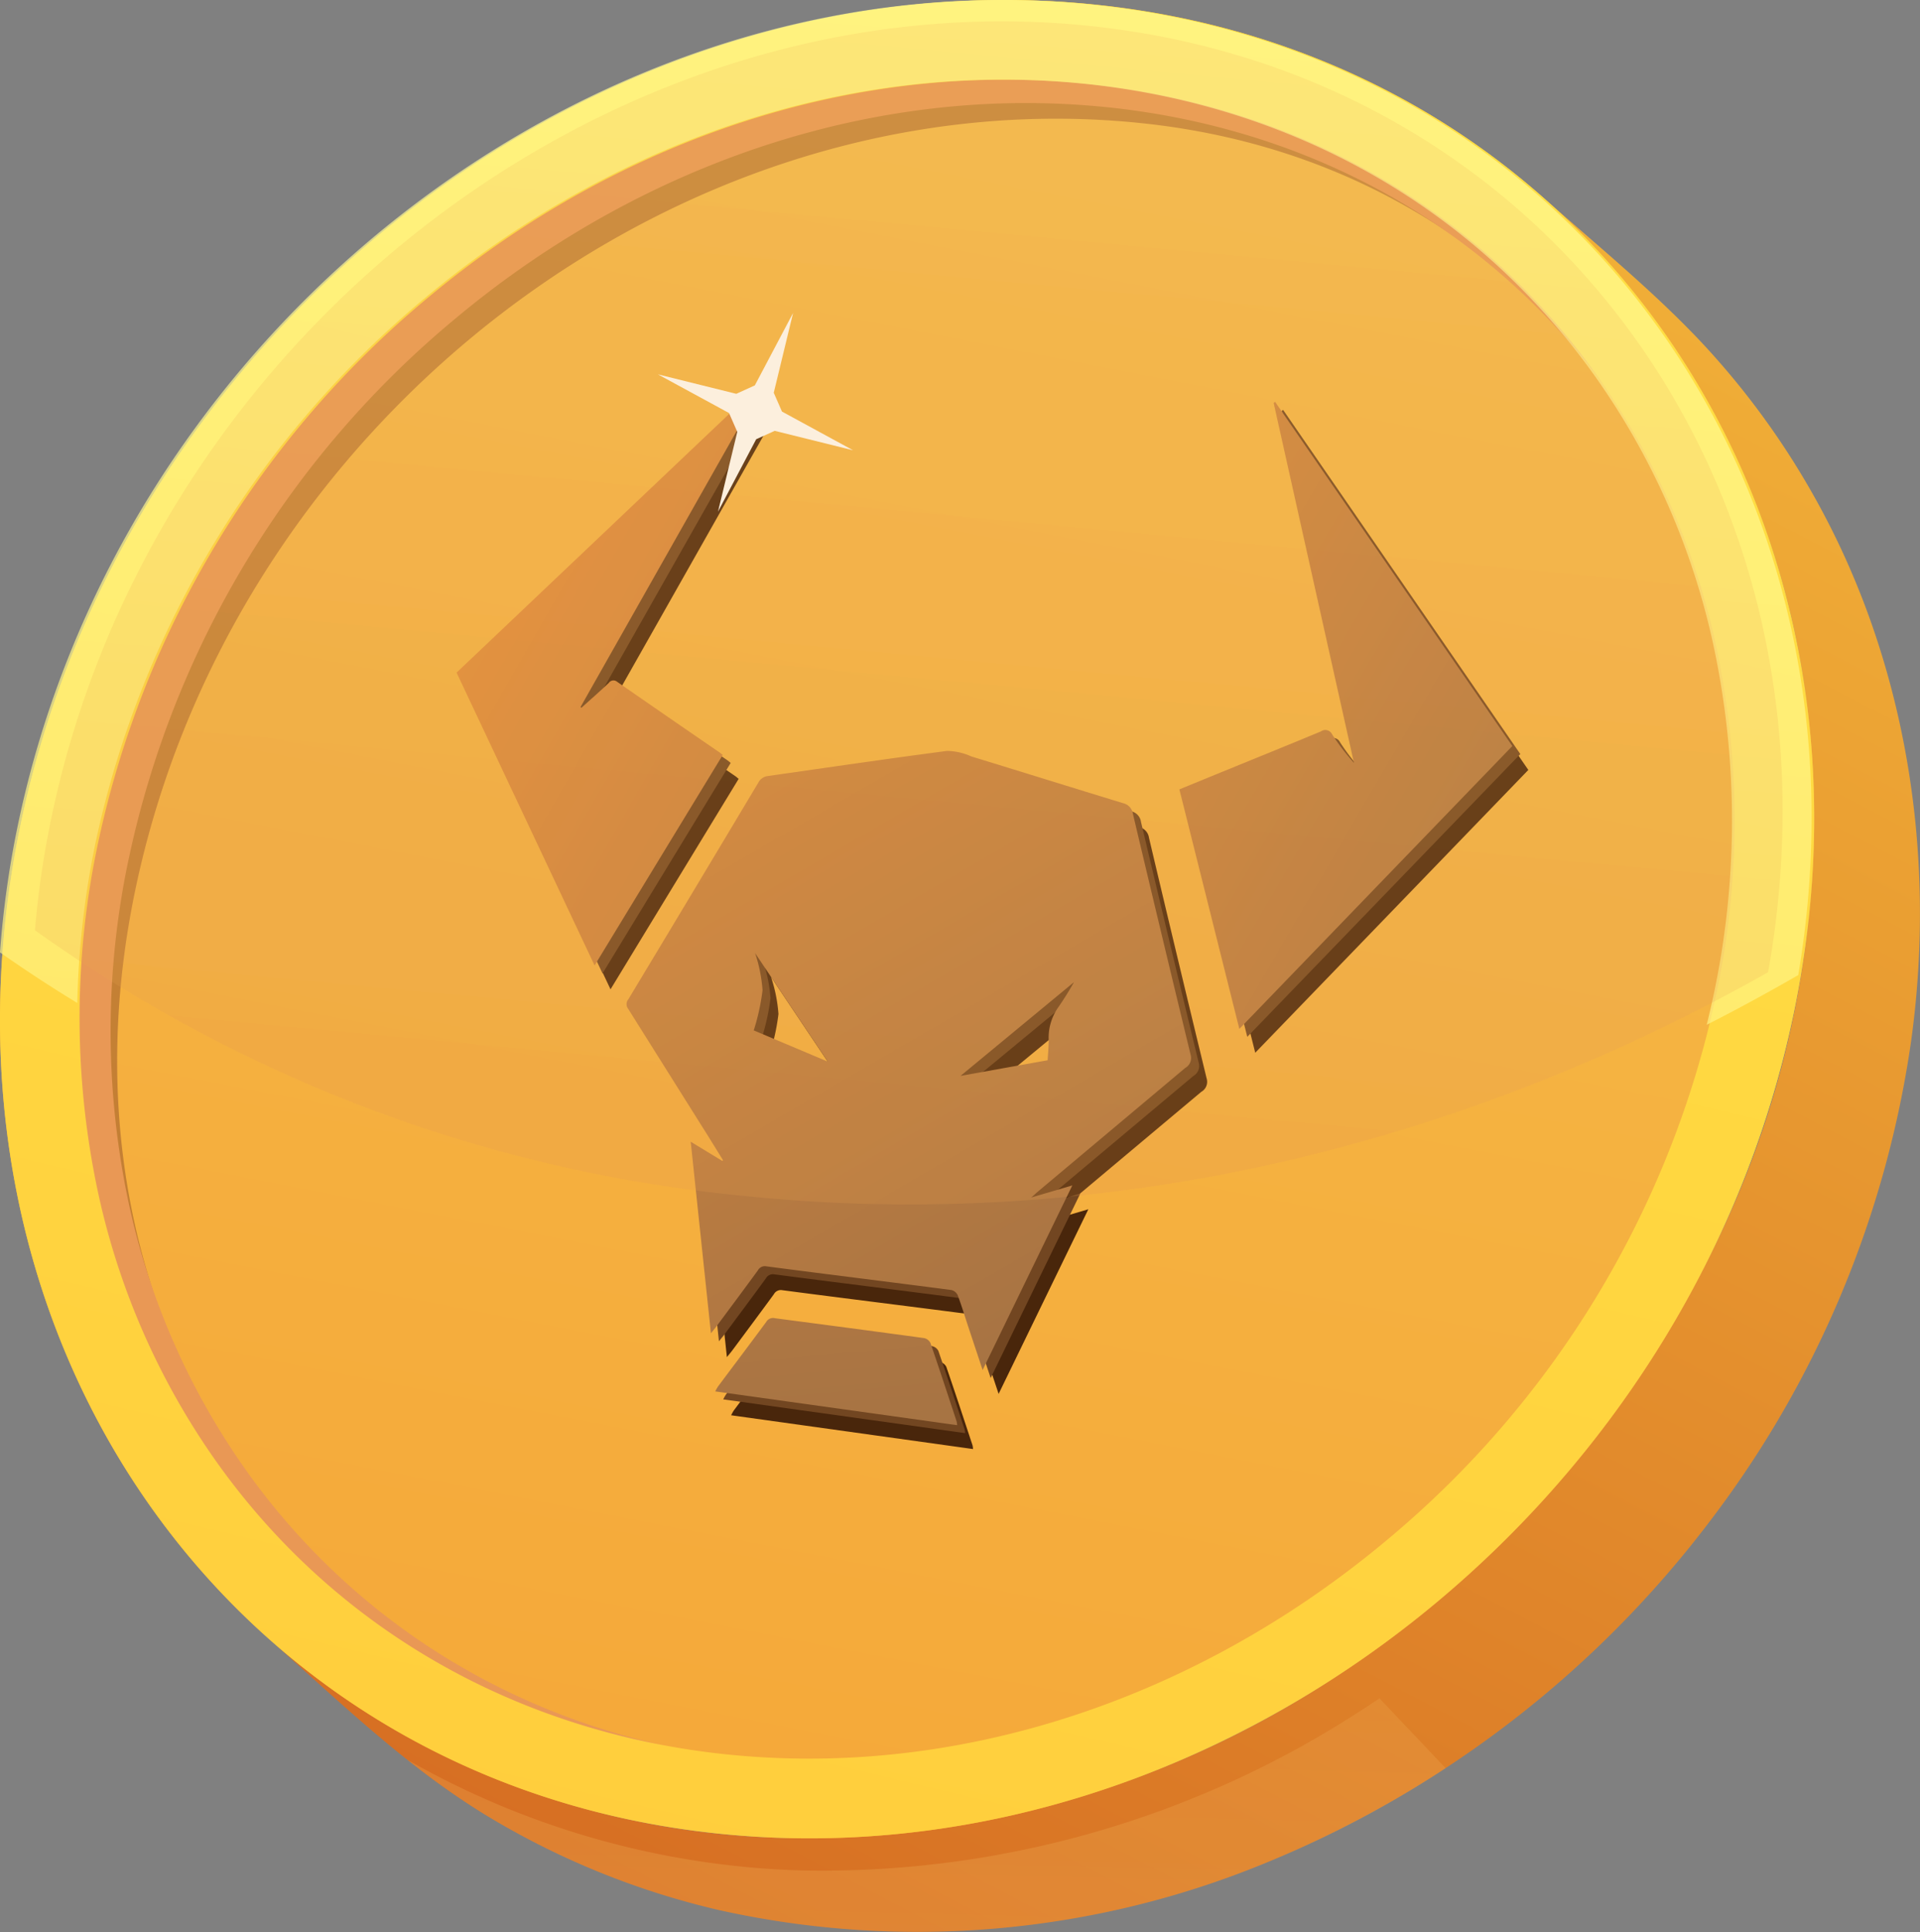 <svg id="Group_9320" data-name="Group 9320" xmlns="http://www.w3.org/2000/svg" xmlns:xlink="http://www.w3.org/1999/xlink" width="157.947" height="158.914" viewBox="0 0 157.947 158.914">
  <rect x="0" y="0" width="157.947" height="158.914" fill="#808080" stroke="none"/>
  <defs>
    <linearGradient id="linear-gradient" x1="1.108" y1="-0.523" x2="0.138" y2="1.403" gradientUnits="objectBoundingBox">
      <stop offset="0" stop-color="#ffc649"/>
      <stop offset="0" stop-color="#ffc748"/>
      <stop offset="0" stop-color="#ffce44"/>
      <stop offset="0" stop-color="#ffd243"/>
      <stop offset="1" stop-color="#cd571b"/>
    </linearGradient>
    <linearGradient id="linear-gradient-2" x1="0.72" y1="-1.755" x2="0.322" y2="1.932" gradientUnits="objectBoundingBox">
      <stop offset="0" stop-color="#e08c3c" stop-opacity="0.502"/>
      <stop offset="1" stop-color="#ffd06f" stop-opacity="0.502"/>
    </linearGradient>
    <linearGradient id="linear-gradient-3" x1="0.225" y1="1.86" x2="0.831" y2="-1.137" gradientUnits="objectBoundingBox">
      <stop offset="0" stop-color="#f5942a"/>
      <stop offset="1" stop-color="#f5d85d"/>
    </linearGradient>
    <linearGradient id="linear-gradient-4" x1="0.345" y1="1.889" x2="0.756" y2="-1.155" gradientUnits="objectBoundingBox">
      <stop offset="0" stop-color="#e08c3c"/>
      <stop offset="1" stop-color="#ffd06f"/>
    </linearGradient>
    <linearGradient id="linear-gradient-5" x1="-0.015" y1="-0.498" x2="0.917" y2="1.265" gradientUnits="objectBoundingBox">
      <stop offset="0" stop-color="#e08c3c"/>
      <stop offset="1" stop-color="#9a6e45"/>
    </linearGradient>
    <linearGradient id="linear-gradient-6" x1="-0.362" y1="-0.274" x2="1.219" y2="1.467" xlink:href="#linear-gradient-5"/>
    <linearGradient id="linear-gradient-7" x1="0.392" y1="0.137" x2="2.106" y2="2.009" xlink:href="#linear-gradient-5"/>
    <linearGradient id="linear-gradient-8" x1="-1.21" y1="-7.284" x2="0.965" y2="2.895" xlink:href="#linear-gradient-5"/>
    <linearGradient id="linear-gradient-9" x1="0.698" y1="-0.272" x2="0.18" y2="1.746" gradientUnits="objectBoundingBox">
      <stop offset="0.199" stop-color="#ffde43"/>
      <stop offset="0.565" stop-color="#ffd13e"/>
      <stop offset="1" stop-color="#ffbd37"/>
    </linearGradient>
    <linearGradient id="linear-gradient-10" x1="0.672" y1="-0.316" x2="0.334" y2="2.042" gradientUnits="objectBoundingBox">
      <stop offset="0.018" stop-color="#ffffa0"/>
      <stop offset="0.976" stop-color="#ffeb6a"/>
    </linearGradient>
  </defs>
  <g id="Group_3598" data-name="Group 3598">
    <g id="Group_3597" data-name="Group 3597">
      <g id="Group_3596" data-name="Group 3596">
        <path id="Path_21418" data-name="Path 21418" d="M2301.3,4069.461c2.165-15.5-.418-31.7-8.25-45.343a65.041,65.041,0,0,0-9.07-12.267c-3.967-4.2-8.495-7.885-12.812-11.714a66.988,66.988,0,0,1,21.5,41.126,79.634,79.634,0,0,1-8.284,46.524,88.926,88.926,0,0,1-31.4,34.533,79.751,79.751,0,0,1-44.6,12.608,66.844,66.844,0,0,1-39.656-14.23q-1.265-1.012-2.477-2.088c5.688,5.046,11.186,10.4,17.7,14.386a65.424,65.424,0,0,0,19.372,7.894,75.233,75.233,0,0,0,45.429-4.122,87.388,87.388,0,0,0,36.122-28.035A84.947,84.947,0,0,0,2301.3,4069.461Z" transform="translate(-2144.092 -3983.781)" fill="url(#linear-gradient)"/>
        <path id="Path_21419" data-name="Path 21419" d="M2241.466,4057.758a85.2,85.2,0,0,0,14.256-7.567l-5.439-5.747c-.657.439-1.314.876-1.981,1.3a81.324,81.324,0,0,1-45.5,12.859,69.459,69.459,0,0,1-32.462-9.087,64.7,64.7,0,0,0,6.321,4.472,65.453,65.453,0,0,0,19.371,7.894A75.235,75.235,0,0,0,2241.466,4057.758Z" transform="translate(-2136.8 -3904.77)" opacity="0.5" fill="url(#linear-gradient-2)" style="mix-blend-mode: screen;isolation: isolate"/>
        <g id="Group_3592" data-name="Group 3592">
          <path id="Path_21420" data-name="Path 21420" d="M2248.531,3994.657c40.293,4.236,65.961,41.331,57.335,82.866s-48.276,71.768-88.569,67.531-65.961-41.338-57.336-82.866S2208.242,3990.423,2248.531,3994.657Z" transform="translate(-2158.292 -3994.261)" fill="url(#linear-gradient-3)"/>
        </g>
        <path id="Path_21421" data-name="Path 21421" d="M2246.15,3995.274c-38.885-4.086-77.158,25.091-85.483,65.179a77.091,77.091,0,0,0-1.341,9.19,120.2,120.2,0,0,0,58.124,21.829c29.539,3.106,58.88-3.938,84.453-18.378C2308.913,4033.889,2284.339,3999.287,2246.15,3995.274Z" transform="translate(-2156.452 -3993.136)" opacity="0.2" fill="url(#linear-gradient-4)" style="mix-blend-mode: screen;isolation: isolate"/>
        <g id="Group_3593" data-name="Group 3593" transform="translate(38.87 33.399)">
          <path id="Path_360" data-name="Path 360" d="M2210.558,4053.9l3.4-1c-2.519,5.179-4.935,10.153-7.379,15.183l-1.149-3.452c-.295-.9-.573-1.817-.9-2.688a.762.762,0,0,0-.526-.439c-5.138-.671-10.215-1.291-15.228-1.951a.648.648,0,0,0-.685.331c-1.144,1.564-2.3,3.115-3.437,4.644-.111.147-.233.286-.429.53l-1.664-15.753,2.605,1.581.061-.059c-.576-.93-1.152-1.87-1.734-2.785l-6.069-9.67a.614.614,0,0,1,.016-.779q5.253-8.717,10.683-17.8a1.022,1.022,0,0,1,.791-.565c4.846-.685,9.762-1.411,14.74-2.062a4.926,4.926,0,0,1,1.985.448c4.13,1.264,8.288,2.563,12.489,3.847a1.048,1.048,0,0,1,.82.882q2.364,10,4.751,19.828a.942.942,0,0,1-.448,1.069q-6.228,5.222-12.257,10.284a5.544,5.544,0,0,1-.426.379Zm3.523-17.708-9.324,7.7,7.167-1.283c.031-.56.079-1.061.087-1.556a4.363,4.363,0,0,1,.734-2.72c.473-.685.919-1.395,1.333-2.123Zm-20.248,6.527-5.978-8.923a12.355,12.355,0,0,1,.612,3.045,18.343,18.343,0,0,1-.721,3.31Z" transform="translate(-2163.298 -3986.843)" fill="#49260b"/>
          <path id="Path_361" data-name="Path 361" d="M2198.553,4058.408c-1.648-6.571-3.273-13.072-4.932-19.7,1.347-.555,2.647-1.089,3.955-1.62,2.541-1.041,5.11-2.073,7.685-3.147a.62.62,0,0,1,.924.236,18.49,18.49,0,0,0,1.8,2.349l-6.6-29.595.117-.091,19.517,28.309Z" transform="translate(-2134.162 -4005.225)" fill="#49260b"/>
          <path id="Path_362" data-name="Path 362" d="M2197.524,4006.347l-15.068,26.625.069.066c.751-.68,1.509-1.342,2.254-2.048a.461.461,0,0,1,.676-.1q4.2,2.909,8.447,5.822c.07.05.137.111.251.206-3.582,5.875-7.075,11.612-10.541,17.31l-11.355-24.084,25.172-23.883Z" transform="translate(-2172.258 -4006.261)" fill="#49260b"/>
          <path id="Path_363" data-name="Path 363" d="M2199.8,4042.729l-19.9-2.778a3.456,3.456,0,0,1,.222-.4c1.317-1.763,2.65-3.524,3.976-5.319a.64.64,0,0,1,.7-.3c4.033.532,8.129,1.069,12.249,1.631a.764.764,0,0,1,.551.4c.741,2.148,1.448,4.309,2.16,6.46A2.178,2.178,0,0,1,2199.8,4042.729Z" transform="translate(-2158.623 -3956.953)" fill="#49260b"/>
        </g>
        <path id="Path_21422" data-name="Path 21422" d="M2222.758,4140.744c-35.916-3.773-62.1-35.08-54.029-73.924s45.159-67.128,82.842-63.164c31.634,3.323,50.146,29.993,51.555,59.457,1.567-35.054-22.042-64.372-57.066-68.055-39.016-4.1-77.423,25.178-85.776,65.4s16.51,76.153,55.527,80.253a69.99,69.99,0,0,0,10.577.306C2225.178,4140.961,2223.968,4140.872,2222.758,4140.744Z" transform="translate(-2157.621 -3993.522)" fill="#94512a" opacity="0.5" style="mix-blend-mode: multiply;isolation: isolate"/>
        <path id="Path_21423" data-name="Path 21423" d="M2241.014,4001.457a66.078,66.078,0,0,1,6.8.357c16.811,1.767,31.373,10.006,41,23.2a59.543,59.543,0,0,1,10.218,23.249,68.059,68.059,0,0,1-.173,27.758,79.1,79.1,0,0,1-26.925,44.368c-13.666,11.386-30.3,17.657-46.851,17.657a65.441,65.441,0,0,1-6.811-.356c-16.805-1.768-31.365-10.006-41-23.2a59.613,59.613,0,0,1-10.22-23.252,68.045,68.045,0,0,1,.173-27.755,79.079,79.079,0,0,1,26.927-44.369c13.664-11.383,30.3-17.654,46.854-17.657h0m-.005-6.479c-37.162,0-72.125,28.685-80.122,67.188-8.531,41.078,16.864,74.483,56.715,78.673a72.143,72.143,0,0,0,7.487.389c37.167,0,69.12-27.537,77.117-66.036,8.531-41.083-13.853-75.636-53.709-79.824a71.927,71.927,0,0,0-7.487-.39Z" transform="translate(-2156.608 -3992.982)" fill="#e99855"/>
        <g id="Group_3594" data-name="Group 3594" transform="translate(38.215 32.089)">
          <path id="Path_360-2" data-name="Path 360" d="M2210.323,4053.432l3.4-1c-2.522,5.183-4.937,10.157-7.378,15.184l-1.15-3.451c-.294-.9-.573-1.818-.9-2.687a.764.764,0,0,0-.526-.442c-5.138-.671-10.215-1.292-15.227-1.948a.654.654,0,0,0-.688.331c-1.141,1.564-2.3,3.115-3.434,4.64-.111.147-.234.287-.429.534l-1.665-15.756,2.605,1.584.059-.061c-.577-.928-1.149-1.871-1.732-2.786l-6.069-9.667a.619.619,0,0,1,.014-.78q5.251-8.72,10.685-17.8a1.019,1.019,0,0,1,.79-.562c4.847-.687,9.762-1.414,14.741-2.062a4.876,4.876,0,0,1,1.984.445c4.131,1.264,8.286,2.563,12.486,3.85a1.04,1.04,0,0,1,.821.88q2.367,10,4.753,19.827a.943.943,0,0,1-.448,1.069l-12.258,10.284c-.136.133-.278.262-.426.382Zm3.523-17.708-9.324,7.7,7.167-1.283c.031-.562.078-1.063.086-1.559a4.365,4.365,0,0,1,.732-2.717q.713-1.031,1.336-2.123Zm-20.249,6.526-5.978-8.923a12.35,12.35,0,0,1,.612,3.042,18.2,18.2,0,0,1-.724,3.313Z" transform="translate(-2163.063 -3986.37)" fill="#724621"/>
          <path id="Path_361-2" data-name="Path 361" d="M2198.318,4057.938c-1.648-6.574-3.273-13.076-4.932-19.7,1.348-.552,2.647-1.088,3.955-1.617,2.541-1.041,5.108-2.076,7.685-3.151a.621.621,0,0,1,.923.24,18.621,18.621,0,0,0,1.8,2.346l-6.6-29.595.117-.089,19.514,28.307Z" transform="translate(-2133.927 -4004.752)" fill="#724621"/>
          <path id="Path_362-2" data-name="Path 362" d="M2197.29,4005.876l-15.069,26.625.069.066c.749-.679,1.509-1.339,2.255-2.045a.461.461,0,0,1,.676-.1q4.2,2.911,8.448,5.823c.069.05.134.108.25.2-3.582,5.878-7.075,11.614-10.543,17.312l-11.353-24.085,25.172-23.884Z" transform="translate(-2172.023 -4005.79)" fill="#724621"/>
          <path id="Path_363-2" data-name="Path 363" d="M2199.571,4042.259l-19.9-2.777a3.458,3.458,0,0,1,.225-.4c1.316-1.763,2.649-3.527,3.972-5.322a.64.64,0,0,1,.7-.295c4.033.529,8.127,1.069,12.25,1.631a.761.761,0,0,1,.551.4c.74,2.148,1.448,4.312,2.16,6.463A2.173,2.173,0,0,1,2199.571,4042.259Z" transform="translate(-2158.39 -3956.482)" fill="#724621"/>
        </g>
        <g id="Group_3595" data-name="Group 3595" transform="translate(37.559 31.434)">
          <path id="Path_360-3" data-name="Path 360" d="M2210.089,4053.194l3.393-1c-2.52,5.182-4.935,10.156-7.379,15.183l-1.146-3.451c-.3-.9-.573-1.817-.9-2.688a.764.764,0,0,0-.529-.44c-5.135-.671-10.215-1.291-15.225-1.948a.645.645,0,0,0-.688.332c-1.141,1.562-2.3,3.114-3.434,4.64-.111.147-.233.287-.429.533l-1.664-15.755,2.6,1.58.059-.058c-.577-.928-1.15-1.87-1.732-2.786l-6.073-9.666a.623.623,0,0,1,.016-.783q5.253-8.717,10.682-17.8a1.024,1.024,0,0,1,.794-.562c4.846-.687,9.758-1.413,14.74-2.065a4.934,4.934,0,0,1,1.985.449c4.128,1.264,8.286,2.563,12.486,3.846a1.05,1.05,0,0,1,.822.883q2.366,10,4.75,19.828a.938.938,0,0,1-.449,1.068q-6.228,5.228-12.257,10.284a5,5,0,0,1-.422.379Zm3.52-17.708-9.321,7.7,7.164-1.285c.033-.561.081-1.062.089-1.557a4.355,4.355,0,0,1,.731-2.719q.714-1.027,1.333-2.121Zm-20.245,6.527-5.978-8.923a12.528,12.528,0,0,1,.612,3.045,18.093,18.093,0,0,1-.724,3.31Z" transform="translate(-2162.827 -3986.136)" fill="url(#linear-gradient-5)"/>
          <path id="Path_361-3" data-name="Path 361" d="M2198.084,4057.706c-1.648-6.574-3.273-13.076-4.933-19.7,1.348-.551,2.648-1.088,3.953-1.617,2.544-1.04,5.11-2.075,7.688-3.15a.619.619,0,0,1,.921.237,18.56,18.56,0,0,0,1.8,2.349l-6.607-29.6.12-.091,19.514,28.309Z" transform="translate(-2133.689 -4004.519)" fill="url(#linear-gradient-6)"/>
          <path id="Path_362-3" data-name="Path 362" d="M2197.053,4005.641l-15.066,26.626.07.066c.749-.68,1.509-1.339,2.254-2.046a.462.462,0,0,1,.676-.1q4.2,2.915,8.447,5.826c.07.047.134.107.249.2-3.58,5.875-7.073,11.614-10.541,17.312l-11.355-24.086,25.175-23.884Z" transform="translate(-2171.787 -4005.555)" fill="url(#linear-gradient-7)"/>
          <path id="Path_363-3" data-name="Path 363" d="M2199.333,4042.025l-19.9-2.778a3.439,3.439,0,0,1,.225-.4c1.314-1.765,2.65-3.526,3.972-5.321a.637.637,0,0,1,.7-.3c4.036.53,8.13,1.069,12.25,1.632a.753.753,0,0,1,.553.4c.738,2.148,1.448,4.311,2.157,6.459A1.851,1.851,0,0,1,2199.333,4042.025Z" transform="translate(-2158.152 -3956.247)" fill="url(#linear-gradient-8)"/>
        </g>
        <path id="Path_21424" data-name="Path 21424" d="M2240.966,4000.813a66.807,66.807,0,0,1,6.88.358c16.992,1.787,31.713,10.115,41.451,23.452a60.244,60.244,0,0,1,10.329,23.509,68.738,68.738,0,0,1-.176,28.058,79.978,79.978,0,0,1-27.22,44.858c-13.813,11.509-30.636,17.849-47.364,17.849a65.987,65.987,0,0,1-6.885-.358c-16.99-1.786-31.711-10.114-41.45-23.455a60.282,60.282,0,0,1-10.331-23.507,68.677,68.677,0,0,1,.175-28.056,79.95,79.95,0,0,1,27.221-44.858c13.813-11.509,30.635-17.85,47.369-17.85h0m-.006-6.552c-37.571,0-72.917,29-81,67.927-8.625,41.528,17.048,78.633,57.336,82.866a72.14,72.14,0,0,0,7.57.4c37.575,0,72.917-29.008,81-67.927,8.626-41.535-17.042-78.63-57.335-82.866a71.69,71.69,0,0,0-7.571-.4Z" transform="translate(-2158.292 -3994.261)" fill="url(#linear-gradient-9)"/>
        <path id="Path_21425" data-name="Path 21425" d="M2184.188,4010.157l-6.45-1.6,5.853,3.181.678,1.549-1.587,6.562,3.143-5.957,1.524-.69,6.45,1.6-5.853-3.185-.677-1.546,1.59-6.562-3.145,5.954Z" transform="translate(-2123.617 -3977.768)" fill="#fff"/>
        <path id="Path_21426" data-name="Path 21426" d="M2248.318,3994.657a72.682,72.682,0,0,0-7.57-.4c-37.572,0-72.914,29-81,67.927a79.932,79.932,0,0,0-1.456,10.406q3.1,2.175,6.357,4.161a72.2,72.2,0,0,1,1.514-13.234,79.97,79.97,0,0,1,27.22-44.858c13.813-11.509,30.636-17.85,47.369-17.85h0a66.816,66.816,0,0,1,6.881.358c16.992,1.787,31.712,10.115,41.451,23.455a60.2,60.2,0,0,1,10.329,23.506,68.747,68.747,0,0,1-.175,28.058c-.165.79-.356,1.575-.542,2.357q3.811-1.941,7.529-4.089C2313,4034.179,2287.619,3998.787,2248.318,3994.657Z" transform="translate(-2158.292 -3994.261)" opacity="0.7" fill="url(#linear-gradient-10)"/>
      </g>
    </g>
  </g>
  <path id="Path_21427" data-name="Path 21427" d="M2246.15,3995.274c-38.885-4.086-77.158,25.091-85.483,65.179a77.091,77.091,0,0,0-1.341,9.19,120.2,120.2,0,0,0,58.124,21.829c29.539,3.106,58.88-3.938,84.453-18.378C2308.913,4033.889,2284.339,3999.287,2246.15,3995.274Z" transform="translate(-2156.452 -3993.136)" opacity="0.2" fill="url(#linear-gradient-4)" style="mix-blend-mode: screen;isolation: isolate"/>
</svg>
